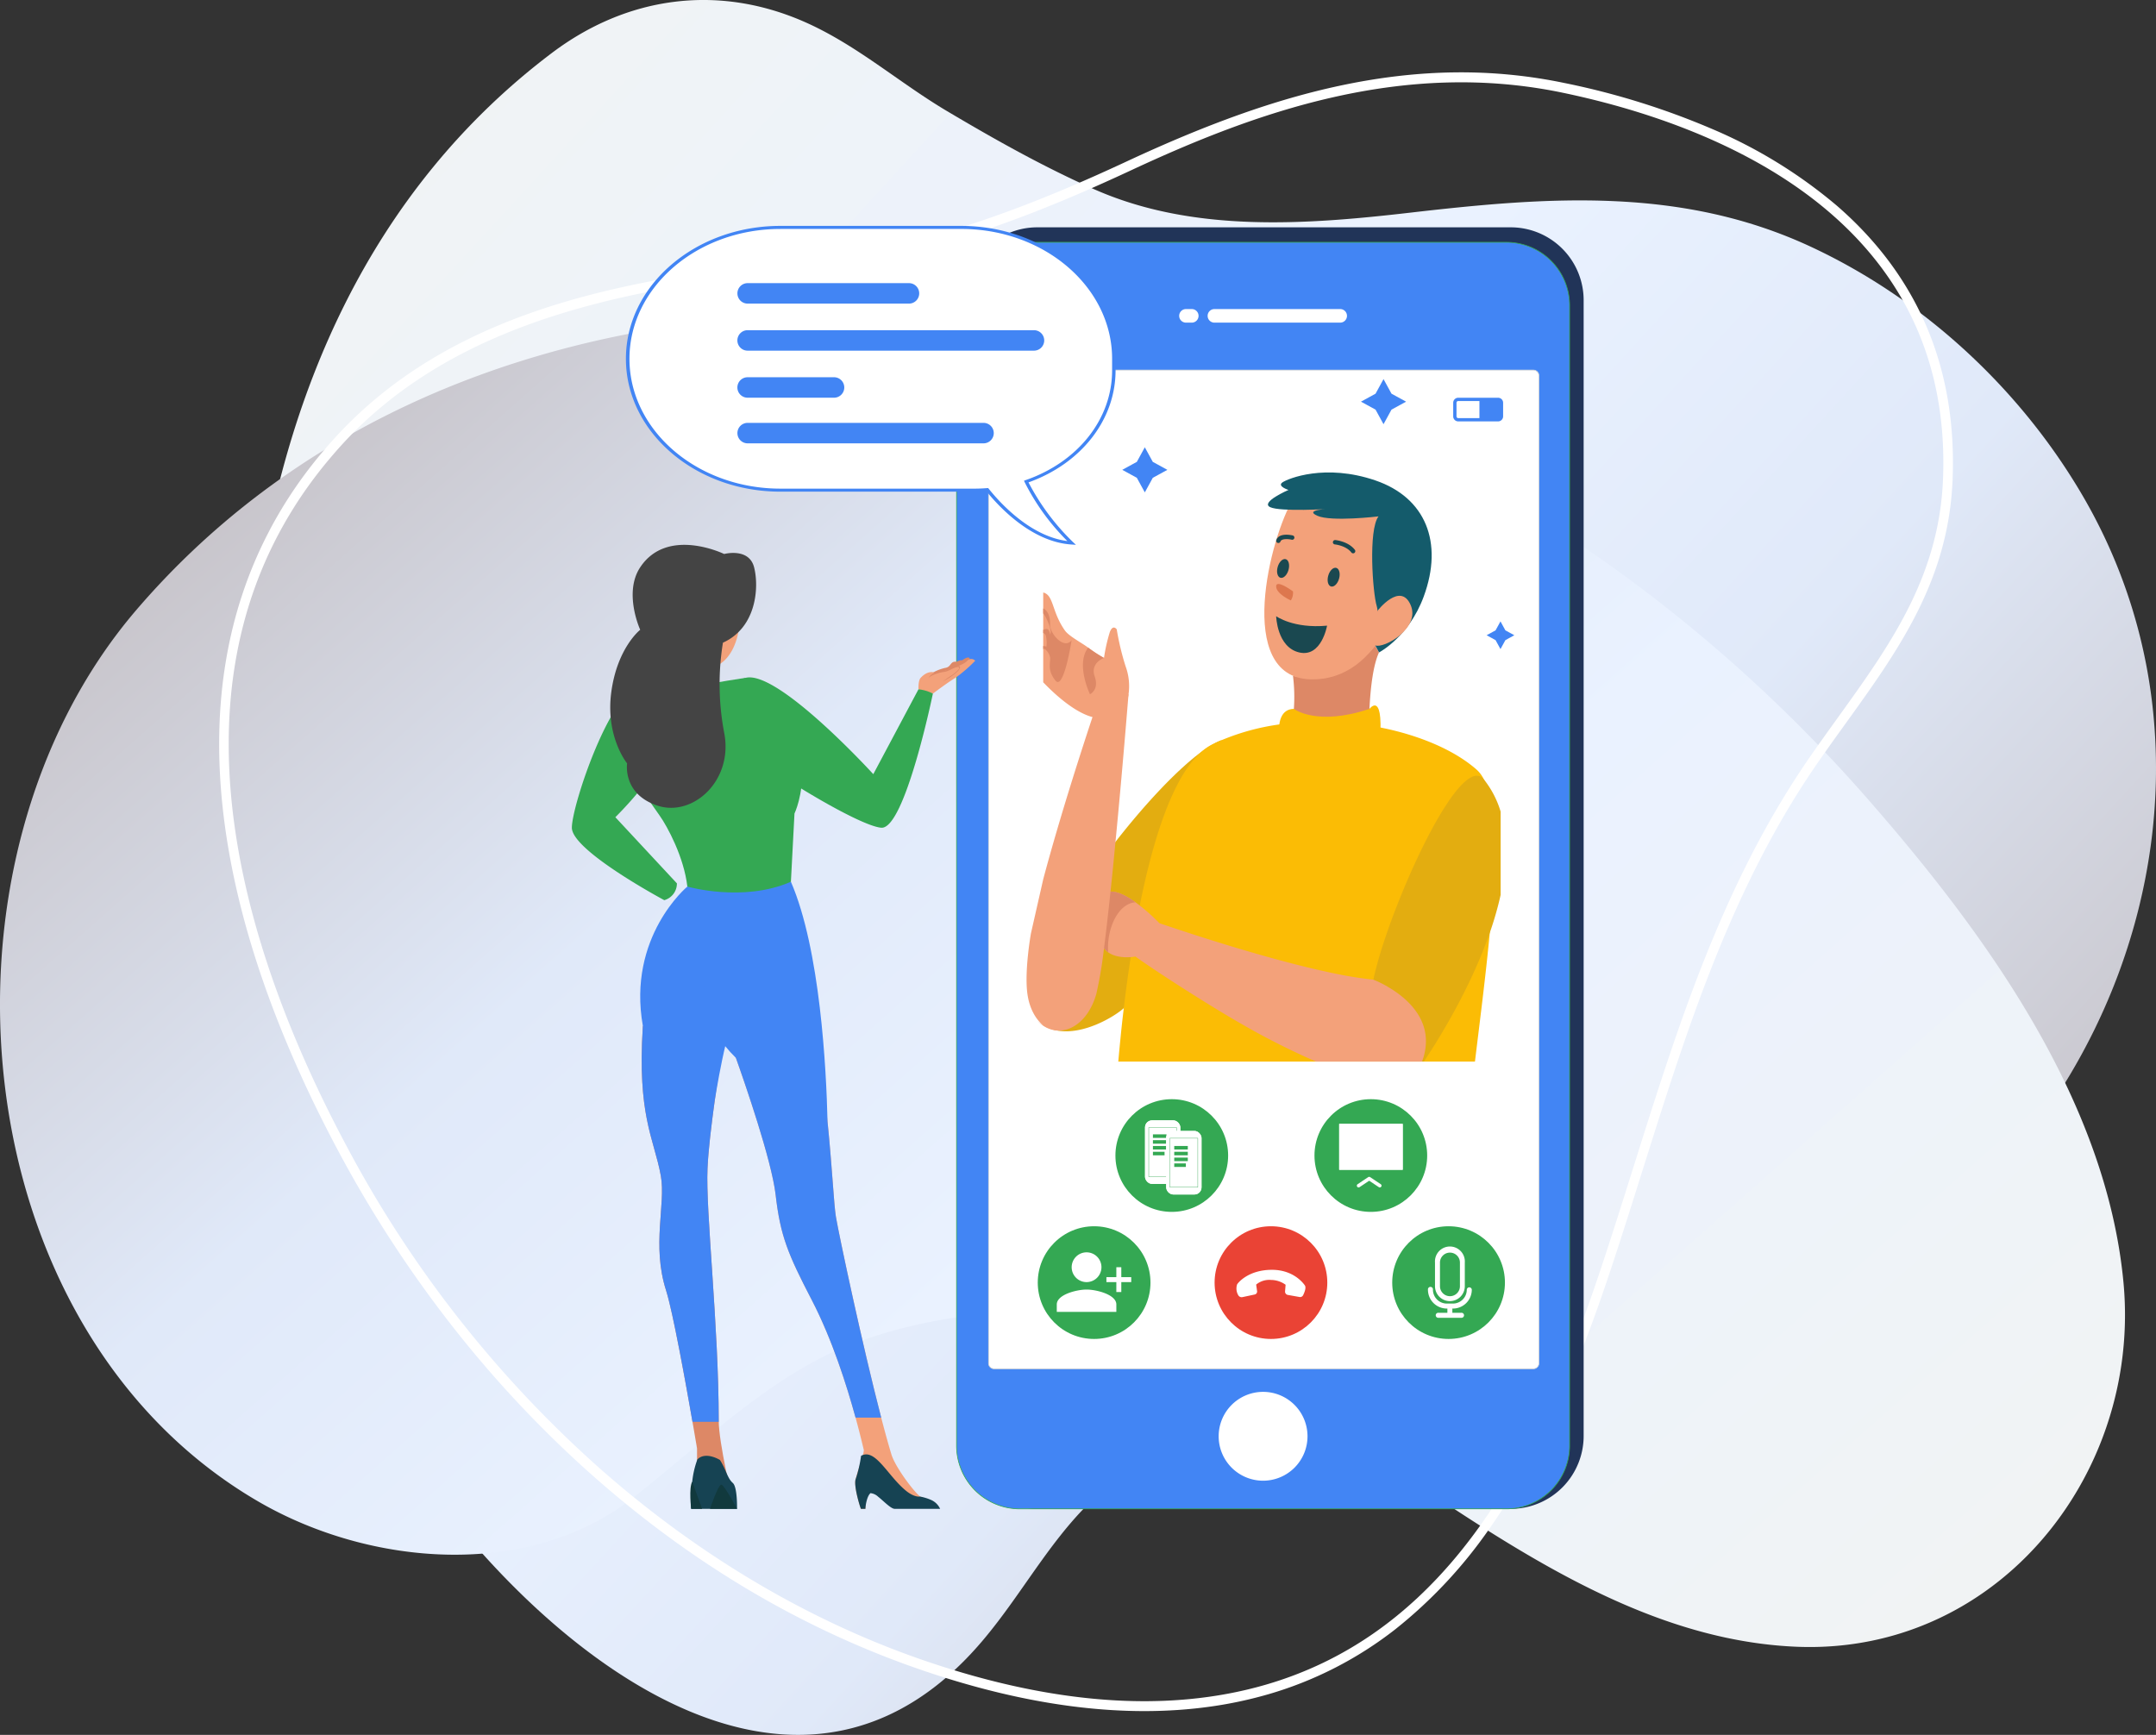 <svg xmlns="http://www.w3.org/2000/svg" xmlns:xlink="http://www.w3.org/1999/xlink" width="610.752" height="491.499" viewBox="0 0 610.752 491.499">
  <rect x="0" y="0" width="610.752" height="491.499" fill="#333333" stroke="none"/>
  <defs>
    <linearGradient id="linear-gradient" x1="0.89" y1="0.956" x2="0" y2="0.14" gradientUnits="objectBoundingBox">
      <stop offset="0" stop-color="#bab0b0"/>
      <stop offset="0.389" stop-color="#e0e9f9"/>
      <stop offset="0.611" stop-color="#eaf2ff"/>
      <stop offset="1" stop-color="#f1f3f4"/>
    </linearGradient>
    <linearGradient id="linear-gradient-2" x1="-0.052" y1="0.122" x2="0.987" y2="0.885" xlink:href="#linear-gradient"/>
  </defs>
  <g id="Group_6233" data-name="Group 6233" transform="translate(-10345 2492)">
    <g id="Group_4695" data-name="Group 4695" transform="translate(10238 -2647)">
      <g id="Group_4679" data-name="Group 4679" transform="translate(107 155)">
        <g id="Group_4648" data-name="Group 4648">
          <g id="Group_4461" data-name="Group 4461">
            <path id="Path_10460" data-name="Path 10460" d="M2455.53,565.67q1.453,5.089,3.177,10.1c21.311,61.948,119.9,174.378,186.157,96.45,12.259-14.42,20.576-31.514,35.262-43.562a137.081,137.081,0,0,1,47.688-25.182c23.573-7.023,45.814-2.921,69.356-5.2,49.078-4.742,95.562-17.345,130.887-53.872,34.852-36.038,53.065-85.394,48.7-133.621a151.606,151.606,0,0,0-17.294-57.985q-1.687-3.157-3.519-6.236c-17.746-29.851-44.927-54.806-76.47-69.458-36.563-16.985-74.326-14.1-113.328-9.592-29.585,3.415-61.418,5.768-89.382-6.561-14.416-6.356-28.37-14.211-41.88-22.229-13.728-8.149-25.776-18.932-40.682-25.407-24.441-10.616-50.045-7.034-71.243,8.973-102.824,77.646-99.337,231.632-67.427,343.382" transform="translate(-2366.643 -207.266)" fill="url(#linear-gradient)"/>
            <path id="Path_10461" data-name="Path 10461" d="M2912.93,675.792c-13.813,33.76-45.948,58.493-85.933,56.759-54.324-2.355-100.11-43.687-144.576-70.32-11.071-6.632-22.438-12.918-34.492-17.594-27.189-10.549-60.878-8.018-87.9,2.023-22.809,8.476-43.354,28.8-62.437,43.718-29.615,23.151-74.472,19.4-106.009,1.11-84.44-48.973-95.881-181.392-34.552-252.8,81.767-95.212,225.489-101.565,335.345-57.551,59.438,23.815,112.784,63.023,154.888,111.126,33.048,37.756,67.618,85.041,72.548,136.983a98.4,98.4,0,0,1-6.884,46.549" transform="translate(-2318.283 -266.03)" fill="url(#linear-gradient-2)"/>
          </g>
        </g>
        <path id="Path_10728" data-name="Path 10728" d="M2857.99,240.7a138.071,138.071,0,0,0-35.732-21.941,214.577,214.577,0,0,0-41.508-12.888c-20.462-4.27-41.306-4.016-63.711.779-18.03,3.858-37.157,10.654-60.2,21.391-21.4,9.97-53.46,23.619-84.735,27.035-22.357,2.439-50.177,5.476-75.4,13.068-27.765,8.357-49.085,21.2-65.183,39.261-1.982,2.227-3.875,4.488-5.625,6.722a122.317,122.317,0,0,0-12.183,18.866q3.688-3.9,7.555-7.572,3.087-4.831,6.749-9.518c1.714-2.189,3.569-4.4,5.513-6.588,28.217-31.659,69.646-42.254,108.4-47.773,10.459-1.49,20.724-2.612,30.481-3.676q2.537-.277,5.074-.638c30.009-4.277,60.075-17.114,80.49-26.629,34.809-16.22,76.553-31.514,122.256-21.978,41.491,8.66,110.666,34.376,107.749,109.335-1.04,26.777-14.017,45.744-28.167,65.439q-.817,1.134-1.635,2.273c-2.511,3.488-5.109,7.1-7.648,10.757-12.728,18.335-23.3,39.253-33.273,65.827-6.232,16.608-11.687,33.944-16.963,50.709-2.905,9.234-5.909,18.78-9.031,28.176-2.7,8.129-5.608,16.346-8.822,24.473-16.421,41.563-40.8,80.772-86.252,94.006-27.776,8.085-60.556,5.717-97.429-7.039-32.65-11.3-63.586-29.816-91-53.954q-.882.18-1.769.339.886-.159,1.769-.339a327.437,327.437,0,0,1-71.91-91.368c-27.625-51.72-51.542-124-14.574-181.834q-3.866,3.672-7.555,7.572c-11.825,22.658-16.225,48.789-13.1,77.976,3.22,30,14.27,62.843,32.85,97.625a340.9,340.9,0,0,0,30.814,47.674,322.77,322.77,0,0,0,38.281,41.538q.808.736,1.621,1.461.888-.142,1.774-.3-.885.159-1.774.3c28.443,25.465,59.97,44.292,93.734,55.97,30.45,10.535,58.19,14.069,82.728,10.574a117.586,117.586,0,0,0,16.3-3.493,106.6,106.6,0,0,0,35.869-18.375,133.271,133.271,0,0,0,26.782-28.682c10.789-15.348,19.078-32.863,25.383-48.714,3.548-8.915,6.467-17.3,8.852-24.478,3.129-9.417,6.135-18.977,9.044-28.221,5.266-16.729,10.708-34.026,16.914-50.564,9.887-26.35,20.359-47.072,32.95-65.213,2.527-3.64,5.118-7.238,7.621-10.717.453-.632.91-1.264,1.361-1.894,14.513-20.185,27.892-39.571,28.972-67.367C2891.93,286.662,2880.92,260.624,2857.99,240.7Z" transform="translate(-2337.561 -182.354)" fill="#fff"/>
      </g>
    </g>
    <g id="Group_6232" data-name="Group 6232" transform="translate(-93.022 -2285.597)">
      <g id="Group_6228" data-name="Group 6228" transform="translate(-43 53)">
        <g id="Group_6225" data-name="Group 6225" transform="translate(-676 -103)">
          <g id="Group_6220" data-name="Group 6220" transform="translate(192.899 633)">
            <path id="Rectangle_1012" data-name="Rectangle 1012" d="M20.4,0H155.032a20.661,20.661,0,0,1,20.4,20.907V342.156a20.661,20.661,0,0,1-20.4,20.907H20.4A20.661,20.661,0,0,1,0,342.155V20.907A20.661,20.661,0,0,1,20.4,0Z" transform="translate(11237.306 -725)" fill="#213458"/>
            <path id="Path_11118" data-name="Path 11118" d="M17.915,0H155.743a17.916,17.916,0,0,1,17.916,17.916V340.908a17.915,17.915,0,0,1-17.915,17.915H17.915A17.915,17.915,0,0,1,0,340.908V17.915A17.915,17.915,0,0,1,17.915,0Z" transform="translate(11235.101 -720.761)" fill="#4285f4" stroke="#34a853" stroke-width="0.2"/>
            <path id="Path_11117" data-name="Path 11117" d="M1.568,0h152.76A1.568,1.568,0,0,1,155.9,1.568v279.8a1.568,1.568,0,0,1-1.568,1.568H1.568A1.568,1.568,0,0,1,0,281.363V1.568A1.568,1.568,0,0,1,1.568,0Z" transform="translate(11244.164 -684.558)" fill="#fff" stroke="#d5d5d5" stroke-width="0.2"/>
            <path id="Path_7953" data-name="Path 7953" d="M9.982,3.847A1.923,1.923,0,1,1,9.982,0H45.609a1.923,1.923,0,1,1,0,3.847ZM3.563,0a1.923,1.923,0,1,1,0,3.847H1.924A1.923,1.923,0,1,1,1.924,0Z" transform="translate(11298.163 -701.845)" fill="#fff" fill-rule="evenodd"/>
            <path id="Path_7954" data-name="Path 7954" d="M12.585,25.169A12.584,12.584,0,1,0,0,12.585,12.584,12.584,0,0,0,12.585,25.169Z" transform="translate(11309.346 -395.083)" fill="#fff" fill-rule="evenodd"/>
            <g id="Group_1705" data-name="Group 1705" transform="translate(11253.931 -677.197)">
              <path id="Path_7967" data-name="Path 7967" d="M.465.936A.468.468,0,1,1,.465,0H10.7a.468.468,0,0,1,0,.936Zm0,6.722a.466.466,0,0,1,0-.932H10.7a.466.466,0,0,1,0,.932Zm0-3.361a.468.468,0,1,1,0-.936H10.7a.468.468,0,0,1,0,.936Z" transform="translate(0.003 0)" fill="#4285f4" fill-rule="evenodd"/>
              <path id="Path_7968" data-name="Path 7968" d="M13.725.418ZM1.419.932H7.428V5.769H1.419a.471.471,0,0,1-.341-.142.479.479,0,0,1-.147-.341V1.419A.488.488,0,0,1,1.419.932ZM12.722,0H1.419A1.424,1.424,0,0,0,0,1.419V5.286A1.424,1.424,0,0,0,1.419,6.7h11.3a1.416,1.416,0,0,0,.971-.388l.032-.029a1.419,1.419,0,0,0,.416-1V1.419A1.422,1.422,0,0,0,12.722,0Z" transform="translate(121.857 0.477)" fill="#4285f4" fill-rule="evenodd"/>
            </g>
          </g>
          <g id="Group_6224" data-name="Group 6224" transform="translate(1521.388 1858)">
            <g id="Group_5691" data-name="Group 5691">
              <circle id="Ellipse_383" data-name="Ellipse 383" cx="15.964" cy="15.964" r="15.964" transform="translate(9979.705 -1667)" fill="#ea4335"/>
              <path id="Path_10758" data-name="Path 10758" d="M918.539,813.663s-2.731-4.482-9.319-4.509-9.594,3.553-9.929,4.127a3.741,3.741,0,0,0,.318,3.06,1.1,1.1,0,0,0,1.2.548l3.479-.742a.854.854,0,0,0,.66-.941l-.262-1.87a5.8,5.8,0,0,1,4.232-1.309,7.153,7.153,0,0,1,4.107,1.359l-.155,1.87a.954.954,0,0,0,.779,1.01l3.329.592a.954.954,0,0,0,1.016-.517C918.359,815.6,918.857,814.362,918.539,813.663Z" transform="translate(9086.794 -2463.813)" fill="#fff"/>
            </g>
            <g id="Group_5690" data-name="Group 5690" transform="translate(3)">
              <circle id="Ellipse_385" data-name="Ellipse 385" cx="15.964" cy="15.964" r="15.964" transform="translate(10027.023 -1667)" fill="#34a853"/>
              <path id="Path_10761" data-name="Path 10761" d="M991.176,821.808a4.234,4.234,0,0,0,4.234-4.234v-6.692a4.234,4.234,0,1,0-8.444,0v6.692a4.234,4.234,0,0,0,4.209,4.234Zm-2.8-10.919a2.826,2.826,0,1,1,5.652,0v6.692a2.825,2.825,0,1,1-5.651,0Z" transform="translate(9052.174 -2467.594)" fill="#fff"/>
              <path id="Path_10762" data-name="Path 10762" d="M992.287,822.568a5.347,5.347,0,0,0,5.335-5.335.713.713,0,0,0-1.424,0,3.922,3.922,0,0,1-3.91,3.922h-1.752a3.933,3.933,0,0,1-3.922-3.922.713.713,0,1,0-1.414,0,5.346,5.346,0,0,0,5.335,5.335h.169v1.2h-2.5a.712.712,0,1,0,0,1.413h6.408a.713.713,0,1,0,0-1.413h-2.5v-1.2Z" transform="translate(9051.945 -2466.251)" fill="#fff"/>
            </g>
            <g id="Group_5689" data-name="Group 5689" transform="translate(0 -0.612)">
              <circle id="Ellipse_383-2" data-name="Ellipse 383" cx="15.964" cy="15.964" r="15.964" transform="translate(9929.612 -1666.388)" fill="#34a853"/>
              <g id="Icon_ionic-md-person-add" data-name="Icon ionic-md-person-add" transform="translate(9935 -1659)">
                <path id="Path_13262" data-name="Path 13262" d="M16.311,12.936a4.218,4.218,0,1,1,4.218-4.218A4.23,4.23,0,0,1,16.311,12.936Zm0,2.109c2.794,0,8.436,1.424,8.436,4.218v2.109H7.875V19.263C7.875,16.469,13.517,15.045,16.311,15.045Z" transform="translate(-7.875 -4.5)" fill="#fff"/>
                <path id="Path_13263" data-name="Path 13263" d="M3.937,14.062V11.25H5.343v2.812H8.155v1.406H5.343V18.28H3.937V15.468H1.125V14.062Z" transform="translate(12.935 -7.032)" fill="#fff"/>
              </g>
            </g>
          </g>
          <g id="Group_1734" data-name="Group 1734" transform="translate(11450.828 -22.555)">
            <path id="Path_8078" data-name="Path 8078" d="M558.914,301.576s-6.418,31.131-14.348,52.954c-1.092,3.024-2.218,5.851-3.343,8.4-.5,1.092-.991,2.133-1.479,3.125-.051.118-.118.217-.168.32-.387.723-.739,1.428-1.126,2.083a30.254,30.254,0,0,1-1.882,2.956,42,42,0,0,1-5.36,6.081c-2.419,2.251-11.407,7.779-18.951,6.334a10.737,10.737,0,0,1-3.881-1.479V361.385a236.707,236.707,0,0,1,20.477-31c8.786-11.257,17.64-20.547,24.31-25.469a30.252,30.252,0,0,1,3.881-2.5c0-.017,0-.017.017-.017A15.392,15.392,0,0,1,558.914,301.576Z" transform="translate(-506.664 -225.737)" fill="#e3ad10"/>
            <path id="Path_8079" data-name="Path 8079" d="M626.276,358.275c-1.142,12.113-2.806,24.965-4.2,36.491H521.039c.168-1.865.353-4,.6-6.367.254-2.672.573-5.611.958-8.77.542-4.62,1.211-9.66,2.035-14.9.065-.5.134-1.008.235-1.517.085-.6.185-1.209.286-1.815.555-3.444,1.176-6.934,1.882-10.416,4.148-20.866,10.684-41.211,20.715-46.117.84-.4,1.7-.806,2.552-1.159a65.342,65.342,0,0,1,16.349-4.452c1.227-.185,2.451-.32,3.684-.454a87.518,87.518,0,0,1,21.722.758c1.107.168,2.2.37,3.276.571,11.24,2.234,21.116,6.519,27.267,11.978a8.807,8.807,0,0,1,2,2.722l.033.034C628.494,322.473,628.039,339.491,626.276,358.275Z" transform="translate(-498.055 -227.864)" fill="#fbbc05"/>
            <g id="Group_1732" data-name="Group 1732" transform="translate(64.356 0)">
              <path id="Path_8080" data-name="Path 8080" d="M551.007,294.226a48.224,48.224,0,0,1-1.265,18.44s5.083,8.171,22.8-.225c0,0-.475-17.635,2.831-24.846l-1.072-2C564.741,297.343,551.007,294.226,551.007,294.226Z" transform="translate(-542.893 -236.603)" fill="#d86"/>
              <path id="Path_8081" data-name="Path 8081" d="M553.894,262.395c7.246-11.761,33.586,6.515,32.965,15.5s-7.77,36.381-28.239,35.694C537.206,312.874,547.312,273.079,553.894,262.395Z" transform="translate(-545.665 -254.984)" fill="#f3a17a"/>
              <path id="Path_8082" data-name="Path 8082" d="M559.584,275.568c-.4,1.456-1.416,2.461-2.267,2.245s-1.218-1.574-.818-3.034,1.415-2.463,2.266-2.245S559.981,274.11,559.584,275.568Z" transform="translate(-538.407 -245.506)" fill="#1a4850"/>
              <path id="Path_8083" data-name="Path 8083" d="M551.057,274.1c-.4,1.456-1.415,2.463-2.267,2.246s-1.218-1.576-.817-3.034,1.415-2.463,2.267-2.246S551.457,272.639,551.057,274.1Z" transform="translate(-544.205 -246.506)" fill="#1a4850"/>
              <g id="Group_1730" data-name="Group 1730" transform="translate(19.419 19.15)">
                <path id="Path_8085" data-name="Path 8085" d="M562.953,271.6a.62.62,0,0,1-.492-.241c-1.531-1.974-4.642-2.285-4.674-2.286a.623.623,0,0,1-.561-.677.637.637,0,0,1,.677-.563c.15.015,3.684.37,5.541,2.764a.621.621,0,0,1-.491,1Z" transform="translate(-557.224 -267.834)" fill="#1a4850"/>
              </g>
              <g id="Group_1731" data-name="Group 1731" transform="translate(3.352 17.64)">
                <path id="Path_8086" data-name="Path 8086" d="M548.283,269.281a.593.593,0,0,1-.2-.034.624.624,0,0,1-.388-.791c.742-2.167,4.232-1.415,4.628-1.324a.622.622,0,1,1-.282,1.211c-.906-.21-2.868-.358-3.169.518A.625.625,0,0,1,548.283,269.281Z" transform="translate(-547.66 -266.933)" fill="#1a4850"/>
              </g>
              <path id="Path_8087" data-name="Path 8087" d="M547.66,280.678s4.875,3.561,14.419,2.676c0,0-1.569,9.076-7.9,7.584C547.873,289.455,547.66,280.678,547.66,280.678Z" transform="translate(-544.309 -239.949)" fill="#1a4850"/>
              <path id="Path_8088" data-name="Path 8088" d="M548.462,276.231s-4.748-3.538-4.758-1.415,4.158,3.972,4.158,3.972A4.014,4.014,0,0,0,548.462,276.231Z" transform="translate(-540.351 -242.536)" fill="#dd774e"/>
              <path id="Path_8089" data-name="Path 8089" d="M577.595,268.876s-13.4,1.611-17.356-.18,3.677-1.94,3.677-1.94-14.15.885-17.024-.494,5.2-4.875,5.2-4.875-3.285-1.041-1.727-2.13,12.134-5.424,26.338-.568S596.061,276.216,590.4,291.6c-4.225,11.463-12.654,15.818-12.654,15.818l-1.072-2s1.3-8.246.424-11.108C575.932,290.525,574.673,272.724,577.595,268.876Z" transform="translate(-545.252 -256.434)" fill="#145b6b"/>
              <path id="Path_8090" data-name="Path 8090" d="M565.41,281.433s6.43-8.247,9.342-1.625-7.623,12.481-10.019,11.474S565.41,281.433,565.41,281.433Z" transform="translate(-533.32 -242.289)" fill="#f3a17a"/>
            </g>
            <path id="Path_8091" data-name="Path 8091" d="M600.414,317.738v23.6a94.637,94.637,0,0,1-3.075,10.718c-5.729,16.431-15.187,31.3-18.683,36.491h-5.494c-4.62-2.806-11.24-9.055-9.19-21.2v-.017c.1-.622.235-1.277.387-1.983.168-.84.387-1.733.622-2.654l.05-.2c.252-.991.542-2.032.84-3.108,6.233-21.487,23.537-58.465,29.787-50.77l.034.034A27.17,27.17,0,0,1,600.414,317.738Z" transform="translate(-469.119 -221.655)" fill="#e3ad10"/>
            <path id="Path_8092" data-name="Path 8092" d="M609.534,375.269H579.476a211.062,211.062,0,0,1-20.328-10.215l-.017-.017c-9.039-5.107-24.394-14.919-30.8-19.522,0,0-4.7.94-7.712-1.192a5.55,5.55,0,0,1-1.192-1.159c-2.437-3.225-3.462-15.725,1.848-16.044,2.05-.118,4.687,1.293,7.106,3.041a55.248,55.248,0,0,1,6.754,5.913c.857.3,1.95.65,3.259,1.092,9.005,3.024,28.074,9.156,43.865,12.617.6.134,1.192.269,1.8.387h.017a113.261,113.261,0,0,0,11.66,1.9,30.409,30.409,0,0,1,4.049,1.983v.017C605.2,357.191,613.667,364.1,609.534,375.269Z" transform="translate(-500.499 -208.372)" fill="#f3a17a"/>
            <path id="Path_8093" data-name="Path 8093" d="M552.351,296.684s6.463,5.042,21.429,0c0,0,4.536-6.013,2.7,12.115,0,0-10.3,9.1-27.177,1.537C549.3,310.336,545.188,296.89,552.351,296.684Z" transform="translate(-479.635 -229.714)" fill="#fbbc05"/>
            <path id="Path_8094" data-name="Path 8094" d="M528.389,330.16c-4.906.217-8.279,7.5-7.762,14.162a5.547,5.547,0,0,1-1.192-1.159c-2.437-3.225-3.462-15.725,1.848-16.044C523.331,327,525.969,328.412,528.389,330.16Z" transform="translate(-500.499 -208.372)" fill="#d86"/>
            <path id="Path_8095" data-name="Path 8095" d="M533.231,293.836v.1c-.134,1.58-1.714,21.438-3.684,41.712-.454,4.754-.924,9.525-1.408,14.1-.622,5.851-1.243,11.358-1.848,16.044a119.587,119.587,0,0,1-2.149,12.841c-1.9,6.888-6.569,10.819-11.189,10.467a7.959,7.959,0,0,1-3.881-1.361,10.306,10.306,0,0,1-1.714-1.445,10.433,10.433,0,0,0,1.714,1.327s-3.617-2.484-4.487-8.988,1.009-17.03,1.009-17.03l3.478-15.329c4.855-18.245,11.391-38.237,13.961-45.965.705-2.1,1.109-3.292,1.109-3.292Z" transform="translate(-507.358 -231.001)" fill="#f3a17a"/>
            <g id="Group_1733" data-name="Group 1733" transform="translate(1.712 34.007)">
              <path id="Path_8096" data-name="Path 8096" d="M532.538,305.607a7.655,7.655,0,0,1-6.215,6.553,8.276,8.276,0,0,1-3.982-.185c-5.309-1.408-11.051-6.826-13.961-9.859V276.676c3.041.758,2.335,5.376,6.166,10.8,1.126,1.58,4.856,3.528,6.569,4.821a34.6,34.6,0,0,0,3.105,2.117c.823.5,1.378.806,1.378.806v-.017a48.622,48.622,0,0,1,1.647-7.308c.891-2.335,1.965-.772,1.965-.772a73.455,73.455,0,0,0,2.52,10.5,16.267,16.267,0,0,1,.808,7.981Z" transform="translate(-508.376 -276.676)" fill="#f3a17a"/>
              <path id="Path_8097" data-name="Path 8097" d="M516.427,288.358s-2.218,14.41-4.586,11.425c-2.384-2.99-1.378-5.04-1.5-6.485a3.984,3.984,0,0,0-1.58-2.5.615.615,0,0,0-.387.067v-.873a2.247,2.247,0,0,1,.907.2A8.237,8.237,0,0,0,509.1,287a.988.988,0,0,0-.723-.672v-.891a2.616,2.616,0,0,1,.772-.252c1.294-.217,1.092,2.436,1.327,1.126.252-1.294-1.394-4.72-1.95-5.393l-.152-.152v-1.378a.584.584,0,0,1,.37.152c.857.65,1.625,1.848,1.58,4.435C510.278,286.543,514.31,291.113,516.427,288.358Z" transform="translate(-508.376 -274.833)" fill="#d86"/>
              <path id="Path_8098" data-name="Path 8098" d="M521.037,288.9s-3.976,1.381-2.633,5.22-1.332,5.055-1.332,5.055-4.117-8.476-.521-13.2h.009A40.63,40.63,0,0,0,521.037,288.9Z" transform="translate(-503.82 -270.353)" fill="#d86"/>
            </g>
          </g>
        </g>
        <g id="Group_4803" data-name="Group 4803" transform="translate(10643.021 -105.045)">
          <g id="Group_1736" data-name="Group 1736" transform="translate(98.179 31.916)">
            <path id="Path_8103" data-name="Path 8103" d="M483.193,212.888a13.266,13.266,0,0,1,4.758-2.149c1.572-.214,1.438-1.487,2.533-1.735a2.128,2.128,0,0,1,.744,0,3.851,3.851,0,0,1,1.239-.446l.3.049s1.269-.982,1.885-.793c1.19.363-1.736,3.024-3.769,4.413S483.193,212.888,483.193,212.888Z" transform="translate(-480.409 -207.79)" fill="#d86"/>
            <path id="Path_8104" data-name="Path 8104" d="M480.86,216.744s-.113-2.436.595-3.216c2.183-2.4,4.025-1.5,4.025-1.5a15.111,15.111,0,0,0,2.818-.5c1.578-.51,5.356-1.689,6.4-2.875a1.5,1.5,0,0,1,2.231,0,40.167,40.167,0,0,1-5.653,4.878c-2.083,1.22-6.328,4.43-6.328,4.43Z" transform="translate(-480.853 -207.736)" fill="#f3a17a"/>
            <path id="Path_8105" data-name="Path 8105" d="M487.308,214.217s1.689-1.289,2.628-1.835a10.152,10.152,0,0,0,2.034-1.834s.2-.794-1.141-.3-1.982,1.09-3.173,1.239-3.868.9-4.463,1.835c0,0,.893-2.181,4.66-2.133,0,0,3.443-1.636,4.126-1.339S491.92,211.688,487.308,214.217Z" transform="translate(-480.409 -207.402)" fill="#d86"/>
          </g>
          <path id="Path_8106" data-name="Path 8106" d="M417.717,215.015c-7.953-.335-19.358,33.088-19.358,39.626s26.183,20.523,26.183,20.523a4.9,4.9,0,0,0,3.57-4.765l-17.437-18.74s12.479-12.261,11.982-17.139S417.717,215.015,417.717,215.015Z" transform="translate(-398.359 -174.499)" fill="#34a853"/>
          <path id="Path_8107" data-name="Path 8107" d="M482.491,433.885a14.8,14.8,0,0,1-2.1-2.74,5.035,5.035,0,0,0-4.989-2.114c-1.015.886-1.178,4.928-1.206,5.88H472.92c-.444-1.137-1.991-6.352-1.523-8.3.389-1.57,1.563-5.2,2.072-6.938a5.779,5.779,0,0,0,.282-1.407c-1.418-5.936-6.289-26.2-14.755-42.53-6.725-12.97-8.893-18.126-10.225-29.755s-11.934-40.7-11.934-40.7,14.889-40.434,21.02-15.288,6.953,55.988,7.982,62.145,10.247,49.3,15.733,67.378c1.046,3.448,6.133,10.307,8.115,11.91a.149.149,0,0,0,.051.02,7.256,7.256,0,0,1,2.637,1.4,5.751,5.751,0,0,1,.943,1.046Z" transform="translate(-391.043 -161.81)" fill="#f3a17a"/>
          <path id="Path_8108" data-name="Path 8108" d="M415.309,295.484c-1.642,25.634,3.216,31.99,5.1,42.531,1.427,7.973-2.634,19.527,1.463,32.37,2.727,8.551,8.787,44.8,8.787,44.8v15.049h10.131s-3.991-16.655-3.991-22.915c0-27.021-3.728-59.235-3.173-71.482.537-11.973,4.56-35.571,4.56-35.571Z" transform="translate(-395.2 -159.199)" fill="#d86"/>
          <path id="Path_8109" data-name="Path 8109" d="M416.462,328.2h0c1.256,6.51,3.037,10.864,4.018,16.341,1.427,7.973-2.634,19.527,1.463,32.37,1.939,6.079,5.561,26.152,7.493,37.253h7.437c0-.1-.006-.214-.006-.314,0-27.021-3.728-59.235-3.173-71.482.23-5.163,1.113-12.487,2.038-19.149,0-.032,3.54-22.777,6.33-24.43,1.681-1,15.254-37.621,15.254-37.621l-29.338,1.365s-17.089,14.2-12.6,39.477c0,0-.018.259-.041.713C414.619,314.62,415.323,322.3,416.462,328.2Z" transform="translate(-395.267 -165.724)" fill="#4285f4"/>
          <g id="Group_1737" data-name="Group 1737" transform="translate(19.776 2.591)">
            <path id="Path_8110" data-name="Path 8110" d="M420.63,184.531s17.385-5.821,20.886,6.419-.037,25.031-9.395,24.722C420.582,215.289,407.126,191.417,420.63,184.531Z" transform="translate(-414.976 -183.148)" fill="#f3a17a"/>
            <path id="Path_8111" data-name="Path 8111" d="M433.061,211.372s-.746,3.563,1.506,5.515c0,0,1.52,1.522-.787,3.091-7.236,4.921-15-.537-15-.537A28.187,28.187,0,0,0,419.264,204C420.727,204.965,425.318,203.274,433.061,211.372Z" transform="translate(-414.253 -179.184)" fill="#d86"/>
          </g>
          <path id="Path_8112" data-name="Path 8112" d="M426.765,412.848c-.255-2.149.3-5.891.3-7.7a26.042,26.042,0,0,1,1.458-6.294c2.325-2.4,6.4.149,6.4.149,1.814,2.857,2.06,5.12,3.639,6.511,1.114.981,1.228,5.412,1.2,7.34Z" transform="translate(-392.971 -139.744)" fill="#164353"/>
          <path id="Path_8113" data-name="Path 8113" d="M427.093,403.97l2.8,7.7h2.232s2.379-7.1,3.273-6.831,4.4,6.831,4.4,6.831h-13S426.078,405.8,427.093,403.97Z" transform="translate(-393 -138.574)" fill="#11393d"/>
          <path id="Path_8114" data-name="Path 8114" d="M480,412.973c-5.351-20.59-11.973-51.762-12.836-56.925-.556-3.336-1.053-13.925-2.366-26.925-.344-14.824-2.052-48.716-10.377-67.956l-19.6.46c.794,15.278-14.02,31.767,4.017,49.436,2.349,6.6,10.131,28.975,11.262,38.83,1.333,11.629,3.5,16.784,10.225,29.755,5.821,11.229,9.942,24.316,12.41,33.326Z" transform="translate(-392.373 -165.724)" fill="#4285f4"/>
          <path id="Path_8115" data-name="Path 8115" d="M476.983,412.908c-1.09,0-3.2-2.273-4.675-3.421a3.75,3.75,0,0,0-2.18-1.027c-1.016.886-1.414,3.5-1.441,4.448h-1.275c-.444-1.137-1.991-6.352-1.523-8.3a36.193,36.193,0,0,0,1.569-6.71c3.985-2.267,7.4,5.405,12.535,9.726,2.579,2.172,4.18,1.8,4.18,1.8a.314.314,0,0,0,.051.02,13.991,13.991,0,0,1,3.174.989,5.057,5.057,0,0,1,2.46,2.481Z" transform="translate(-385.535 -139.806)" fill="#164353"/>
          <path id="Path_8116" data-name="Path 8116" d="M445.516,212.655s-8.033,1.051-17.115,3.156-12.861-3.424-17.5,2.429c-6.97,8.787,4.369,24.986,10.333,33.38,2.226,3.129,6.918,11.809,7.867,20.136,0,0,15.753,4.576,29.338-1.365l1.014-19.326S469.7,229.651,445.516,212.655Z" transform="translate(-396.39 -174.947)" fill="#34a853"/>
          <path id="Path_8117" data-name="Path 8117" d="M440.329,212.68c-6.213,1.778-5.323,15,0,20.233s31.812,21.6,38.5,22.2,14.643-38,14.643-38a11.382,11.382,0,0,0-4.085-1.214l-12.794,24.039S449.364,210.1,440.329,212.68Z" transform="translate(-391.203 -174.973)" fill="#34a853"/>
          <path id="Path_8118" data-name="Path 8118" d="M439.764,183.562s7.03-1.878,8.48,3.767.7,17.065-8.826,21.355a73.551,73.551,0,0,0,.345,25.481c2.678,13.555-8.826,23.968-18.843,20.7s-8.65-11.982-8.65-11.982-6.159-7.5-4.491-20.119,8.2-17.733,8.2-17.733-4.8-10.474,0-17.7C423.7,175.717,439.764,183.562,439.764,183.562Z" transform="translate(-396.622 -180.971)" fill="#444"/>
        </g>
        <g id="Group_6226" data-name="Group 6226" transform="translate(844.387 1758)">
          <g id="Group_5720" data-name="Group 5720">
            <circle id="Ellipse_383-3" data-name="Ellipse 383" cx="15.964" cy="15.964" r="15.964" transform="translate(9952.612 -1706)" fill="#34a853"/>
            <g id="Group_5718" data-name="Group 5718" transform="translate(-219.233 -40.203)">
              <g id="Group_5715" data-name="Group 5715" transform="translate(10180 -1660)">
                <g id="Rectangle_1312" data-name="Rectangle 1312" transform="translate(0.233 0.203)" fill="#fff" stroke="#fff" stroke-width="0.2">
                  <rect width="10" height="18" rx="2" stroke="none"/>
                  <rect x="0.1" y="0.1" width="9.8" height="17.8" rx="1.9" fill="none"/>
                </g>
                <g id="Rectangle_1313" data-name="Rectangle 1313" transform="translate(1.233 2.203)" fill="#fff" stroke="#34a853" stroke-width="0.1">
                  <rect width="8" height="14" stroke="none"/>
                  <rect x="0.05" y="0.05" width="7.9" height="13.9" fill="none"/>
                </g>
                <g id="Group_5714" data-name="Group 5714" transform="translate(2.47 4.666)">
                  <line id="Line_291" data-name="Line 291" x2="3.842" fill="none" stroke="#34a853" stroke-width="1"/>
                  <line id="Line_292" data-name="Line 292" x2="3.842" transform="translate(0 1.647)" fill="none" stroke="#34a853" stroke-width="1"/>
                  <line id="Line_293" data-name="Line 293" x2="3.842" transform="translate(0 3.293)" fill="none" stroke="#34a853" stroke-width="1"/>
                  <line id="Line_294" data-name="Line 294" x2="3.293" transform="translate(0 4.94)" fill="none" stroke="#34a853" stroke-width="1"/>
                </g>
              </g>
              <g id="Group_5716" data-name="Group 5716" transform="translate(10186.038 -1656.707)">
                <g id="Rectangle_1312-2" data-name="Rectangle 1312" transform="translate(0.195 -0.09)" fill="#fff" stroke="#fff" stroke-width="0.2">
                  <rect width="10" height="18" rx="2" stroke="none"/>
                  <rect x="0.1" y="0.1" width="9.8" height="17.8" rx="1.9" fill="none"/>
                </g>
                <g id="Rectangle_1313-2" data-name="Rectangle 1313" transform="translate(1.195 1.91)" fill="#fff" stroke="#34a853" stroke-width="0.1">
                  <rect width="8" height="14" stroke="none"/>
                  <rect x="0.05" y="0.05" width="7.9" height="13.9" fill="none"/>
                </g>
                <g id="Group_5714-2" data-name="Group 5714" transform="translate(2.47 4.666)">
                  <line id="Line_291-2" data-name="Line 291" x2="3.842" fill="none" stroke="#34a853" stroke-width="1"/>
                  <line id="Line_292-2" data-name="Line 292" x2="3.842" transform="translate(0 1.647)" fill="none" stroke="#34a853" stroke-width="1"/>
                  <line id="Line_293-2" data-name="Line 293" x2="3.842" transform="translate(0 3.293)" fill="none" stroke="#34a853" stroke-width="1"/>
                  <line id="Line_294-2" data-name="Line 294" x2="3.293" transform="translate(0 4.94)" fill="none" stroke="#34a853" stroke-width="1"/>
                </g>
              </g>
            </g>
          </g>
          <g id="Group_5722" data-name="Group 5722">
            <circle id="Ellipse_383-4" data-name="Ellipse 383" cx="15.964" cy="15.964" r="15.964" transform="translate(10009 -1706)" fill="#34a853"/>
            <g id="Group_5721" data-name="Group 5721" transform="translate(0 1)">
              <g id="Group_5719" data-name="Group 5719" transform="translate(0 2)">
                <path id="Union_11" data-name="Union 11" d="M3,4,6,6ZM3,4V4L0,6Z" transform="translate(10021.5 -1690.5)" fill="none" stroke="#fff" stroke-linecap="round" stroke-linejoin="round" stroke-width="1"/>
              </g>
              <g id="Rectangle_1314" data-name="Rectangle 1314" transform="translate(10016 -1700)" fill="#fff" stroke="#fff" stroke-width="1">
                <rect width="18" height="13" stroke="none"/>
                <rect x="0.5" y="0.5" width="17" height="12" fill="none"/>
              </g>
            </g>
          </g>
        </g>
        <g id="Group_6227" data-name="Group 6227" transform="translate(2854 -412)">
          <g id="Group_2314" data-name="Group 2314" transform="translate(7804.332 216.597)">
            <path id="Path_9093" data-name="Path 9093" d="M1606.75,692.687h-51.188c-23.79,0-43.257,16.747-43.257,37.215s19.467,37.215,43.257,37.215h55.032c1.2,0,2.394-.054,3.573-.146,3.694,4.619,12.776,14.409,23.9,15.116,0,0-8.739-8.232-12.859-17.411,14.5-5.021,24.809-17.257,24.809-31.475v-3.308C1650.015,709.434,1630.55,692.687,1606.75,692.687Z" transform="translate(-1511.809 -692.257)" fill="#fff"/>
            <path id="Path_9094" data-name="Path 9094" d="M1638.176,782.643c-11.268-.716-20.5-10.62-24.107-15.1-1.167.083-2.263.127-3.327.127H1555.71c-24.128,0-43.758-16.888-43.758-37.647s19.631-37.647,43.758-37.647H1606.9c24.128,0,43.758,16.888,43.758,37.647v3.308c0,13.937-9.665,26.339-24.662,31.714a65.816,65.816,0,0,0,12.581,16.888l.85.8Zm-82.464-89.4c-23.576,0-42.757,16.5-42.757,36.784s19.181,36.785,42.757,36.785h55.032c1.125,0,2.281-.047,3.527-.145l.291-.023.174.209c3.271,4.091,11.818,13.474,22.265,14.809a64,64,0,0,1-12.105-16.7l-.174-.4.458-.158c14.879-5.152,24.5-17.352,24.5-31.076v-3.308c0-20.284-19.181-36.784-42.757-36.784Z" transform="translate(-1511.952 -692.381)" fill="#4285f4"/>
          </g>
          <g id="Group_2315" data-name="Group 2315" transform="translate(7835.908 232.808)">
            <path id="Path_9095" data-name="Path 9095" d="M1583.005,709.709h-45.7a2.9,2.9,0,0,1,0-5.8h45.7a2.9,2.9,0,1,1,0,5.8Z" transform="translate(-1534.397 -703.906)" fill="#4285f4"/>
            <path id="Path_9096" data-name="Path 9096" d="M1618.423,719.185H1537.3a2.9,2.9,0,1,1,0-5.8h81.12a2.9,2.9,0,1,1,0,5.8Z" transform="translate(-1534.401 -700.052)" fill="#4285f4"/>
            <path id="Path_9097" data-name="Path 9097" d="M1604.126,737.852h-66.819a2.9,2.9,0,1,1,0-5.8h66.819a2.9,2.9,0,1,1,0,5.8Z" transform="translate(-1534.399 -692.462)" fill="#4285f4"/>
            <path id="Path_9098" data-name="Path 9098" d="M1561.785,728.661H1537.3a2.9,2.9,0,0,1,0-5.8h24.481a2.9,2.9,0,1,1,0,5.8Z" transform="translate(-1534.401 -696.199)" fill="#4285f4"/>
          </g>
        </g>
      </g>
      <path id="Path_13828" data-name="Path 13828" d="M312.954,74.582l-2.26,4.13-4.13,2.26,4.13,2.257,2.26,4.13,2.26-4.13,4.13-2.257-4.13-2.26Z" transform="translate(10516.992 -173.582)" fill="#4285f4"/>
      <path id="Path_13829" data-name="Path 13829" d="M138.984,170.269l-2.26,4.13-4.13,2.26,4.13,2.257,2.26,4.13,2.26-4.13,4.13-2.257-4.13-2.26Z" transform="translate(10623.342 -249.953)" fill="#4285f4"/>
      <path id="Path_13830" data-name="Path 13830" d="M327.536,90.357l-1.39,2.54-2.535,1.387,2.535,1.388,1.39,2.537,1.39-2.537,2.535-1.388L328.926,92.9Z" transform="translate(10535.542 -120.72)" fill="#4285f4"/>
    </g>
  </g>
</svg>
